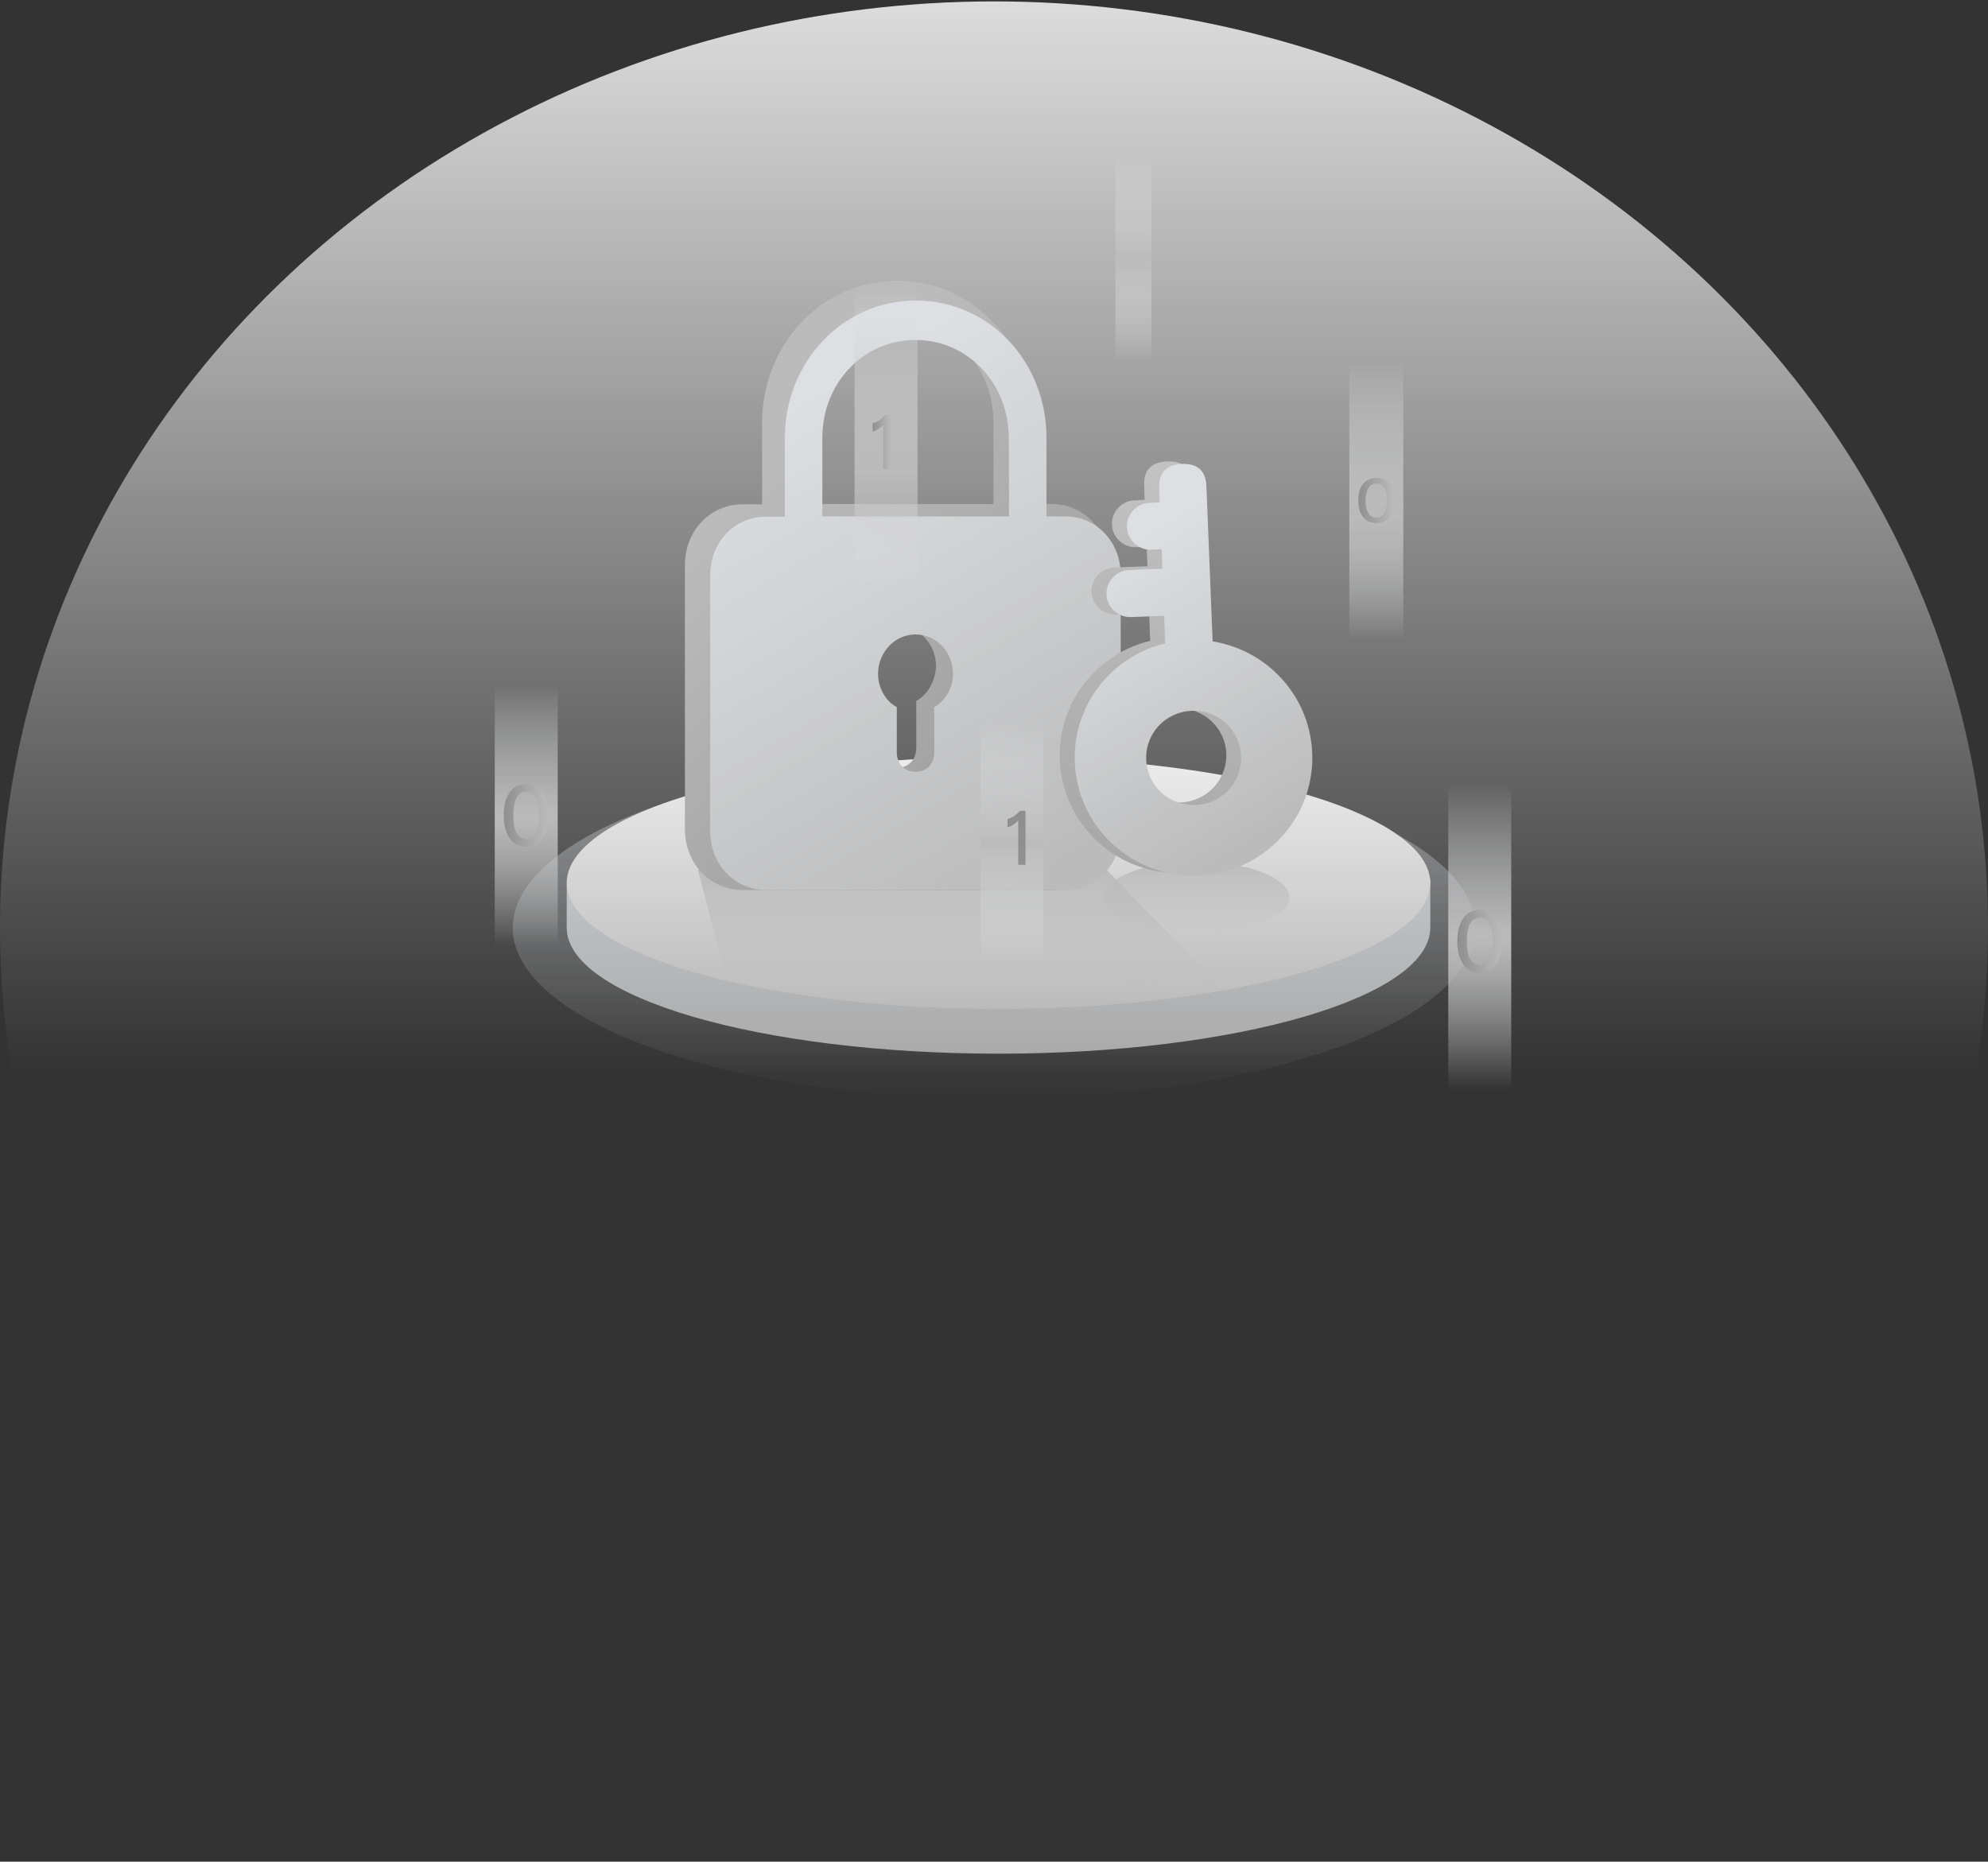 <?xml version="1.0" encoding="UTF-8"?>
<svg width="221px" height="207px" viewBox="0 0 221 207" version="1.1" xmlns="http://www.w3.org/2000/svg" xmlns:xlink="http://www.w3.org/1999/xlink">
    <rect x="0" y="0" width="221" height="207" fill="#333333" stroke="none"/>
    <title>12_权限 (1)@2x</title>
    <defs>
        <linearGradient x1="50%" y1="57.898%" x2="50%" y2="0%" id="linearGradient-1">
            <stop stop-color="#F4F4F4" stop-opacity="0" offset="0%"></stop>
            <stop stop-color="#EFEFEF" offset="100%"></stop>
        </linearGradient>
        <linearGradient x1="50%" y1="100%" x2="50%" y2="0%" id="linearGradient-2">
            <stop stop-color="#DFE2E5" stop-opacity="0" offset="0%"></stop>
            <stop stop-color="#D7DCE2" stop-opacity="0.5" offset="100%"></stop>
        </linearGradient>
        <linearGradient x1="50%" y1="100%" x2="50%" y2="0.056%" id="linearGradient-3">
            <stop stop-color="#B7B7B7" offset="0%"></stop>
            <stop stop-color="#D7DDE2" offset="100%"></stop>
        </linearGradient>
        <linearGradient x1="50%" y1="100.012%" x2="50%" y2="2.855%" id="linearGradient-4">
            <stop stop-color="#CACACA" offset="0%"></stop>
            <stop stop-color="#FFFFFF" offset="100%"></stop>
        </linearGradient>
        <linearGradient x1="49.995%" y1="100%" x2="49.995%" y2="0.033%" id="linearGradient-5">
            <stop stop-color="#CACACA" stop-opacity="0" offset="0%"></stop>
            <stop stop-color="#CACACA" offset="100%"></stop>
        </linearGradient>
        <linearGradient x1="74.157%" y1="94.521%" x2="25.805%" y2="25.651%" id="linearGradient-6">
            <stop stop-color="#A7A7A7" offset="0%"></stop>
            <stop stop-color="#CACACA" offset="100%"></stop>
        </linearGradient>
        <linearGradient x1="65.315%" y1="103.381%" x2="29.09%" y2="13.976%" id="linearGradient-7">
            <stop stop-color="#CACACA" offset="0%"></stop>
            <stop stop-color="#EFF2F6" offset="100%"></stop>
        </linearGradient>
        <linearGradient x1="50.048%" y1="99.977%" x2="50.048%" y2="0.304%" id="linearGradient-8">
            <stop stop-color="#CACACA" stop-opacity="0" offset="0%"></stop>
            <stop stop-color="#CACACA" offset="100%"></stop>
        </linearGradient>
        <linearGradient x1="45.367%" y1="98.868%" x2="59.482%" y2="4.506%" id="linearGradient-9">
            <stop stop-color="#B4B4B4" offset="0%"></stop>
            <stop stop-color="#D1D1D1" offset="100%"></stop>
        </linearGradient>
        <linearGradient x1="61.428%" y1="92.87%" x2="32.986%" y2="15.472%" id="linearGradient-10">
            <stop stop-color="#CACACA" offset="0%"></stop>
            <stop stop-color="#EFF2F6" offset="100%"></stop>
        </linearGradient>
        <linearGradient x1="50%" y1="100%" x2="50%" y2="0%" id="linearGradient-11">
            <stop stop-color="#F8FAFC" stop-opacity="0" offset="0%"></stop>
            <stop stop-color="#CACACA" offset="50%"></stop>
            <stop stop-color="#F8FAFC" stop-opacity="0" offset="100%"></stop>
        </linearGradient>
        <linearGradient x1="50%" y1="100%" x2="50%" y2="0%" id="linearGradient-12">
            <stop stop-color="#F8FAFC" stop-opacity="0" offset="0%"></stop>
            <stop stop-color="#CACACA" offset="50%"></stop>
            <stop stop-color="#F8FAFC" stop-opacity="0" offset="100%"></stop>
        </linearGradient>
        <linearGradient x1="50%" y1="100%" x2="50%" y2="0%" id="linearGradient-13">
            <stop stop-color="#F8FAFC" stop-opacity="0" offset="0%"></stop>
            <stop stop-color="#CACACA" offset="50%"></stop>
            <stop stop-color="#F8FAFC" stop-opacity="0" offset="100%"></stop>
        </linearGradient>
        <linearGradient x1="50%" y1="100%" x2="50%" y2="0%" id="linearGradient-14">
            <stop stop-color="#F8FAFC" stop-opacity="0" offset="0%"></stop>
            <stop stop-color="#CACACA" offset="50%"></stop>
            <stop stop-color="#F8FAFC" stop-opacity="0" offset="100%"></stop>
        </linearGradient>
        <linearGradient x1="1.01%" y1="49.819%" x2="100.339%" y2="49.819%" id="linearGradient-15">
            <stop stop-color="#999999" offset="0%"></stop>
            <stop stop-color="#CACACA" offset="100%"></stop>
        </linearGradient>
        <linearGradient x1="1.01%" y1="49.819%" x2="100.339%" y2="49.819%" id="linearGradient-16">
            <stop stop-color="#999999" offset="0%"></stop>
            <stop stop-color="#CACACA" offset="100%"></stop>
        </linearGradient>
        <linearGradient x1="0.54%" y1="49.827%" x2="98.872%" y2="49.827%" id="linearGradient-17">
            <stop stop-color="#999999" offset="0%"></stop>
            <stop stop-color="#CACACA" offset="100%"></stop>
        </linearGradient>
        <linearGradient x1="50%" y1="100%" x2="50%" y2="0%" id="linearGradient-18">
            <stop stop-color="#F8FAFC" stop-opacity="0" offset="0%"></stop>
            <stop stop-color="#CACACA" offset="50%"></stop>
            <stop stop-color="#F8FAFC" stop-opacity="0" offset="100%"></stop>
        </linearGradient>
        <linearGradient x1="50%" y1="100%" x2="50%" y2="0%" id="linearGradient-19">
            <stop stop-color="#F8FAFC" stop-opacity="0" offset="0%"></stop>
            <stop stop-color="#CACACA" offset="50%"></stop>
            <stop stop-color="#F8FAFC" stop-opacity="0" offset="100%"></stop>
        </linearGradient>
        <linearGradient x1="1.01%" y1="49.819%" x2="100.339%" y2="49.819%" id="linearGradient-20">
            <stop stop-color="#999999" offset="0%"></stop>
            <stop stop-color="#CACACA" offset="100%"></stop>
        </linearGradient>
    </defs>
    <g id="页面-1" stroke="none" stroke-width="1" fill="none" fill-rule="evenodd" opacity="0.9">
        <g id="赛果-精选赛事" transform="translate(-74, -238)" fill-rule="nonzero">
            <g id="12_权限-(1)" transform="translate(74, 238)">
                <ellipse id="椭圆形" fill="url(#linearGradient-1)" cx="110.5" cy="103.156" rx="110.5" ry="103"></ellipse>
                <ellipse id="椭圆形" fill="url(#linearGradient-2)" cx="110.5" cy="103.156" rx="53.5" ry="19"></ellipse>
                <g id="编组" transform="translate(63, 84.156)">
                    <path d="M96,18.989 C96,26.736 74.51,33 48,33 C21.49,33 0,26.736 0,18.989 C0,17.311 0,16.192 0,14.319 C6.648,8.921 27.2,8.082 48,8.082 C69.186,8.082 89.628,8.138 96,13.675 C96,16.808 96,17.423 96,18.989 Z" id="路径" fill="url(#linearGradient-3)"></path>
                    <ellipse id="椭圆形" fill="url(#linearGradient-4)" cx="48" cy="14.011" rx="48" ry="14.011"></ellipse>
                </g>
                <g id="编组" transform="translate(76, 31.156)">
                    <g>
                        <polygon id="路径" fill="url(#linearGradient-5)" opacity="0.98" points="59.111 78 4.444 76.622 1.583 65.542 47 65.542"></polygon>
                        <g id="形状">
                            <path d="M40.889,24.888 L38.75,24.888 L38.75,15.848 C38.75,7.056 32.111,0.055 23.75,0.055 C15.389,0.055 8.722,7.083 8.722,15.876 L8.722,24.916 L6.583,24.916 C2.944,24.916 0.139,27.837 0.139,31.696 L0.139,61.022 C0.139,64.853 2.917,67.802 6.583,67.802 L40.889,67.802 C44.528,67.802 47.333,64.881 47.333,61.022 L47.333,31.641 C47.306,27.837 44.528,24.888 40.889,24.888 L40.889,24.888 Z M25.861,46.772 L25.861,51.954 C25.861,53.305 25,54.214 23.722,54.214 C22.444,54.214 21.583,53.305 21.583,51.954 L21.583,46.772 C20.306,46.111 19.444,44.512 19.444,42.941 C19.444,40.461 21.361,38.421 23.75,38.421 C26.139,38.421 28.056,40.433 28.056,42.941 C28,44.512 27.139,46.083 25.861,46.772 L25.861,46.772 Z M34.444,24.888 L13,24.888 L13,15.848 C13,9.509 17.722,4.575 23.722,4.575 C29.722,4.575 34.444,9.536 34.444,15.848 C34.444,15.876 34.444,24.888 34.444,24.888 L34.444,24.888 Z" fill="url(#linearGradient-6)"></path>
                            <path d="M42.417,26.266 L40.333,26.266 L40.333,17.529 C40.333,9.013 33.917,2.26 25.806,2.26 C17.722,2.26 11.25,9.04 11.25,17.557 L11.25,26.294 L9.167,26.294 C5.639,26.294 2.944,29.105 2.944,32.854 L2.944,61.242 C2.944,64.936 5.639,67.802 9.167,67.802 L42.361,67.802 C45.889,67.802 48.584,64.991 48.584,61.242 L48.584,32.826 C48.611,29.133 45.944,26.266 42.417,26.266 L42.417,26.266 Z M27.861,47.461 L27.861,52.478 C27.861,53.801 27.028,54.655 25.778,54.655 C24.528,54.655 23.694,53.773 23.694,52.478 L23.694,47.461 C22.444,46.828 21.611,45.284 21.611,43.768 C21.611,41.37 23.472,39.386 25.778,39.386 C28.083,39.386 29.944,41.343 29.944,43.768 C29.944,45.284 29.111,46.772 27.861,47.461 L27.861,47.461 Z M36.167,26.266 L15.417,26.266 L15.417,17.529 C15.417,11.411 20,6.642 25.778,6.642 C31.556,6.642 36.139,11.438 36.139,17.529 C36.167,17.557 36.167,26.266 36.167,26.266 L36.167,26.266 Z" fill="url(#linearGradient-7)"></path>
                        </g>
                    </g>
                    <g transform="translate(41.667, 20.12)">
                        <ellipse id="椭圆形" fill="url(#linearGradient-8)" opacity="0.98" cx="15.306" cy="48.536" rx="10.361" ry="3.996"></ellipse>
                        <g id="形状">
                            <path d="M12.056,0.028 C10.306,0.11 9.444,0.992 9.528,2.756 L9.583,4.3 L8.5,4.355 C8.472,4.355 8.444,4.355 8.417,4.355 C6.972,4.437 5.861,5.678 5.944,7.111 C6.028,8.544 7.278,9.647 8.722,9.564 L9.806,9.509 L9.889,11.686 L6.167,11.824 C4.75,11.907 3.639,13.092 3.667,14.498 C3.694,15.931 4.917,17.088 6.361,17.061 L10.083,16.923 L10.194,19.982 C7.75,20.561 5.472,21.857 3.639,23.813 C-1.306,29.133 -0.972,37.429 4.389,42.335 C9.75,47.241 18.111,46.91 23.056,41.591 C28,36.271 27.667,27.975 22.306,23.069 C20.333,21.25 17.944,20.175 15.472,19.762 L14.778,2.508 C14.75,0.772 13.833,-0.055 12.056,0.028 Z M17.25,36.271 C15.278,38.394 11.917,38.531 9.778,36.575 C7.639,34.618 7.5,31.283 9.472,29.16 C11.444,27.038 14.806,26.9 16.944,28.857 C19.111,30.814 19.25,34.122 17.25,36.271 Z" fill="url(#linearGradient-9)"></path>
                            <path d="M13.722,0.303 C11.972,0.386 11.111,1.268 11.194,3.032 L11.25,4.575 L10.167,4.63 C10.139,4.63 10.111,4.63 10.083,4.63 C8.639,4.713 7.528,5.953 7.611,7.387 C7.694,8.82 8.944,9.922 10.389,9.84 L11.472,9.784 L11.556,11.962 L7.833,12.1 C6.417,12.182 5.306,13.367 5.333,14.773 C5.361,16.206 6.583,17.364 8.028,17.336 L11.75,17.199 L11.861,20.258 C9.417,20.837 7.139,22.132 5.306,24.089 C0.361,29.408 0.694,37.705 6.056,42.611 C11.417,47.517 19.778,47.186 24.722,41.866 C29.667,36.547 29.333,28.251 23.972,23.345 C22,21.526 19.611,20.451 17.139,20.037 L16.444,2.784 C16.389,1.075 15.472,0.248 13.722,0.303 Z M18.917,36.547 C16.944,38.669 13.583,38.807 11.444,36.85 C9.306,34.893 9.167,31.558 11.139,29.436 C13.111,27.314 16.472,27.176 18.611,29.133 C20.75,31.117 20.889,34.425 18.917,36.547 Z" fill="url(#linearGradient-10)"></path>
                        </g>
                    </g>
                </g>
                <rect id="矩形" fill="url(#linearGradient-11)" x="124" y="17.156" width="4" height="23"></rect>
                <rect id="矩形" fill="url(#linearGradient-12)" x="150" y="40.156" width="6" height="31"></rect>
                <rect id="矩形" fill="url(#linearGradient-13)" x="55" y="76.156" width="7" height="29"></rect>
                <rect id="矩形" fill="url(#linearGradient-14)" x="95" y="32.156" width="7" height="33"></rect>
                <path d="M154.515,53.874 C154.848,54.326 155,54.912 155,55.656 C155,56.401 154.848,57.013 154.515,57.438 C154.152,57.917 153.667,58.156 153,58.156 C152.364,58.156 151.848,57.917 151.485,57.438 C151.152,56.986 151,56.401 151,55.656 C151,54.885 151.152,54.3 151.485,53.874 C151.848,53.396 152.333,53.156 153,53.156 C153.636,53.156 154.152,53.396 154.515,53.874 Z M152.03,54.433 C151.909,54.725 151.818,55.124 151.818,55.656 C151.818,56.188 151.879,56.587 152.03,56.88 C152.212,57.305 152.545,57.545 153,57.545 C153.455,57.545 153.758,57.332 153.97,56.88 C154.091,56.561 154.182,56.162 154.182,55.656 C154.182,55.124 154.121,54.725 153.97,54.433 C153.788,54.007 153.455,53.768 153,53.768 C152.545,53.768 152.242,54.007 152.03,54.433 Z" id="形状" fill="url(#linearGradient-15)"></path>
                <path d="M99,46.156 L99,52.156 L98.195,52.156 L98.195,47.245 C97.874,47.59 97.483,47.855 97,47.988 L97,47.085 C97.23,47.006 97.483,46.9 97.736,46.74 C97.989,46.554 98.218,46.342 98.379,46.156 L99,46.156 L99,46.156 Z" id="路径" fill="url(#linearGradient-16)"></path>
                <path d="M60.39,88.165 C60.787,88.788 61,89.618 61,90.656 C61,91.694 60.787,92.525 60.39,93.148 C59.933,93.8 59.323,94.156 58.5,94.156 C57.707,94.156 57.067,93.83 56.61,93.148 C56.213,92.525 56,91.694 56,90.656 C56,89.618 56.213,88.788 56.61,88.165 C57.067,87.512 57.677,87.156 58.5,87.156 C59.323,87.156 59.963,87.483 60.39,88.165 Z M57.311,88.936 C57.159,89.351 57.067,89.915 57.067,90.656 C57.067,91.398 57.159,91.961 57.311,92.377 C57.555,92.97 57.951,93.296 58.5,93.296 C59.079,93.296 59.476,92.999 59.689,92.377 C59.841,91.932 59.933,91.368 59.933,90.656 C59.933,89.944 59.841,89.381 59.689,88.936 C59.445,88.343 59.049,88.016 58.5,88.016 C57.951,88.016 57.555,88.343 57.311,88.936 Z" id="形状" fill="url(#linearGradient-17)"></path>
                <rect id="矩形" fill="url(#linearGradient-18)" x="109" y="80.156" width="7" height="27"></rect>
                <rect id="矩形" fill="url(#linearGradient-19)" x="161" y="87.156" width="7" height="34"></rect>
                <path d="M114,90.156 L114,96.156 L113.195,96.156 L113.195,91.245 C112.874,91.59 112.483,91.855 112,91.988 L112,91.085 C112.23,91.006 112.483,90.9 112.736,90.74 C112.989,90.554 113.218,90.342 113.379,90.156 L114,90.156 L114,90.156 Z" id="路径" fill="#999999"></path>
                <path d="M166.39,102.165 C166.787,102.788 167,103.618 167,104.656 C167,105.694 166.787,106.525 166.39,107.148 C165.933,107.8 165.323,108.156 164.5,108.156 C163.707,108.156 163.067,107.83 162.61,107.148 C162.213,106.525 162,105.694 162,104.656 C162,103.618 162.213,102.788 162.61,102.165 C163.067,101.512 163.677,101.156 164.5,101.156 C165.323,101.156 165.963,101.483 166.39,102.165 Z M163.311,102.936 C163.159,103.351 163.067,103.915 163.067,104.656 C163.067,105.398 163.159,105.961 163.311,106.377 C163.555,106.97 163.951,107.296 164.5,107.296 C165.079,107.296 165.476,106.999 165.689,106.377 C165.841,105.932 165.933,105.368 165.933,104.656 C165.933,103.944 165.841,103.381 165.689,102.936 C165.445,102.343 165.049,102.016 164.5,102.016 C163.951,102.016 163.555,102.343 163.311,102.936 Z" id="形状" fill="url(#linearGradient-20)"></path>
            </g>
        </g>
    </g>
</svg>
